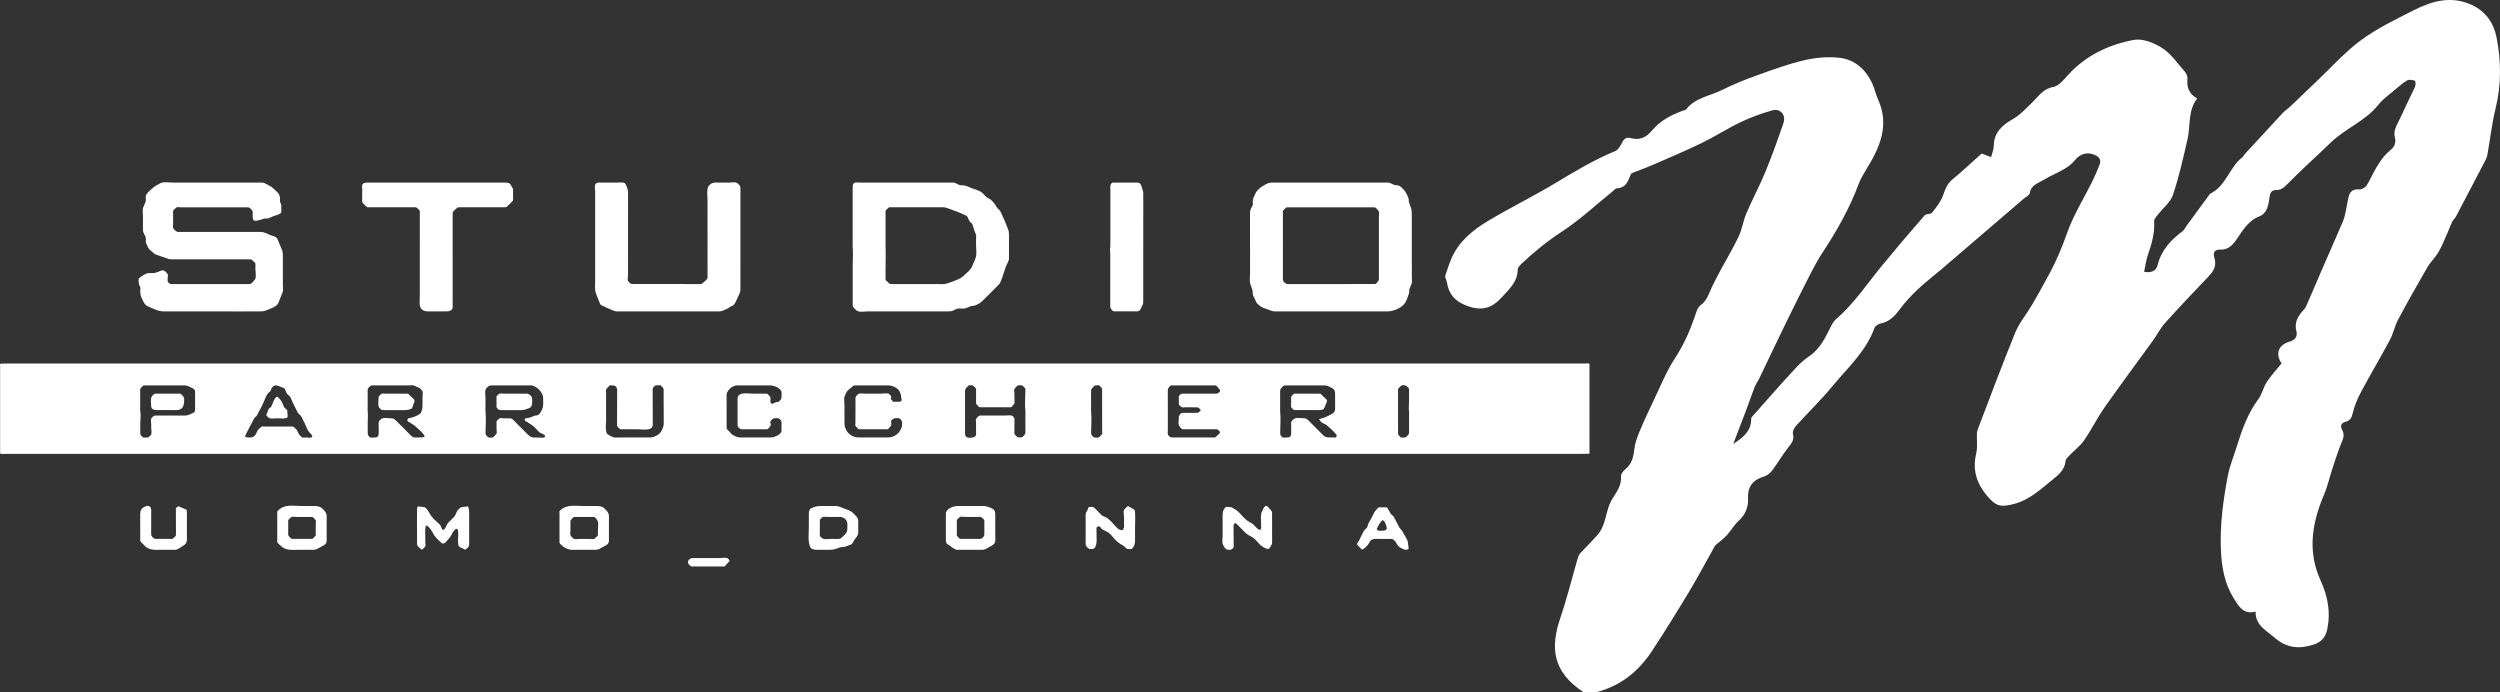 <svg xmlns="http://www.w3.org/2000/svg" width="587.388" height="162.644">
  <rect width="100%" height="100%" fill="#333333" stroke="none"/>
  <path fill="#fff" fill-rule="evenodd" clip-rule="evenodd" d="M373.455 106.605c-1.52.041-3.037.039-4.559.039H1.35c-.23 0-1.322.097-1.322-.133v-1.375-6.128-12.885c0-.264-.135-.675.168-.683.365-.01.73-.029 1.096-.029h370.977c.352 0 1.186-.197 1.186.21V106.605zm-259.391-9.957c.195 1.603.021 3.371.008 5.007-.004.558.158.63.559 1.037.16.161.934.176 1.139.088.311-.132.645-.648.887-.89.137-.138.008-.954.006-1.142-.004-.525-.008-1.051-.012-1.576-.002-.346.447-.628.674-.867.127-.132.865-.018 1.041-.018.484.001.971.002 1.455.004.623.002 1.158.771 1.537 1.149.832.832 1.662 1.663 2.494 2.495.42.418.867.839 1.504.854.545.012 1.088.025 1.633.037.219.004.859.076.988-.101.471-.646-.934-.844-1.305-1.21-.58-.573-1.143-1.31-1.836-1.744-.426-.268-.854-.534-1.279-.801-.127-.079-.221-.213-.322-.322-.055-.058.25-.388.342-.39.475-.007.746-.069 1.193-.236.328-.122.705-.369 1.051-.378.885-.023 1.225-.729 1.557-1.479.379-.857.229-1.814.229-2.745-.002-.691-.557-1.501-1.033-1.968-.373-.365-1.256-.903-1.793-.902-1.939.001-3.879.001-5.818.002-1.066 0-2.133 0-3.201.001-.828 0-.842.022-1.467.644-.475.471-.229 1.521-.229 2.153v3.156c-.002.049-.002.096-.002.142zm186.715.018c.182 1.603.012 3.352.008 4.983 0 .592.1.657.51 1.093.156.168 1.096.023 1.332.023.895-.001.75-1.054.746-1.678-.004-.56-.008-1.121-.012-1.682-.002-.46.203-.55.541-.889.527-.53 1.822-.237 2.545-.239.588-.001 1.09.621 1.459.991l2.514 2.52c.551.549.857.963 1.666.977.561.009 1.121.019 1.684.028.186.003.184-.188.25-.351.119-.296.049-.208-.135-.441-.59-.755-1.424-1.397-2.109-2.069-.217-.214-.574-.318-.848-.461-.555-.29-.674-.45-.994-.994.773-.198 1.506-.423 2.203-.808.621-.342 1.553-.628 1.553-1.491-.002-1.055-.002-2.11-.002-3.164-.002-.756.09-1.434-.73-1.847-.514-.26-1.092-.615-1.68-.615-.865.001-1.732.001-2.598.001l-6.621.003c-.486 0-.484.06-.854.443-.482.499-.428.596-.428 1.288v4.379zm-214.392.013c.113.784.012 1.707.012 2.517 0 .821.002 1.644 0 2.465-.002.595.096.652.514 1.083.168.173 1.111.025 1.359.025.848.001.715-1.137.709-1.689-.008-.56-.014-1.121-.02-1.681-.006-.45.18-.541.5-.882.498-.531 1.836-.226 2.533-.223.631.001 1 .478 1.406.884.834.834 1.668 1.668 2.5 2.503.391.39.908 1.092 1.537 1.103.162.002 2.486.103 2.334-.265-.35-.836-1.209-1.432-1.85-2.06-.57-.559-1.131-.894-1.818-1.303-.529-.315-.467-.275-.234-.854-.023.059 1.178-.278 1.24-.302.51-.192 1.646-.623 1.844-1.104.367-.892.318-1.574.318-2.544-.002-.404.002-.809.004-1.212 0-.228.141-1.057-.014-1.233-.223-.254-.438-.619-.744-.769-.406-.199-.814-.374-1.234-.545-.365-.148-.916-.041-1.301-.041-2.205 0-4.41.001-6.617.002-.674 0-1.352.001-2.025.001-.291 0-.953.683-.953.975v5.149zm154.541-.009c-.203-1.65-.006-3.53 0-5.205 0-.311-.393-.556-.596-.769-.262-.276-.799-.141-1.166-.141-.201 0-.676.69-.824.846-.123.131-.008.823-.008.995.006.577.012 1.153.018 1.73.004.306.096.622-.121.847-.139.143-.535.721-.734.721h-7.218c-.256 0-.375-.224-.555-.399-.314-.309-.4-.369-.398-.789.004-1.025.01-2.05.016-3.074 0-.265-.518-.622-.693-.807-.115-.122-.971-.167-1.078-.053-.52.546-.834.698-.832 1.412v9.449c0 .503-.057 1.124.549 1.338.529.188 2.041.112 2.049-.697.008-.923-.008-1.846-.012-2.77-.002-.157-.104-.769.012-.89.303-.316.553-.774 1.004-.777.691-.003 1.383 0 2.072 0h3.656c.338 0 1.547-.163 1.811.094.357.346.482.406.479.901-.004.431-.008.861-.012 1.292l-.018 1.668c-.004.456.094.491.428.841.314.332.328.345.783.345.395 0 .541.063.805-.212.535-.557.586-.587.586-1.324-.003-1.523-.003-3.047-.003-4.572zm-63.744-6.116c-.918-.001-1.834-.001-2.752-.002-.457-.001-.914-.001-1.371-.002-.352 0-.68.213-1 .347-.496.207-1.344 1.198-1.344 1.789v2.06c.002 1.96.002 3.922.004 5.882 0 .185.533.626.65.762.285.327.514.678.904.872.594.294 1.006.521 1.658.521h6.66c.684 0 1.072.014 1.703-.275.334-.154.666-.3.928-.56.406-.404.396-.437.396-1 0-.569.002-1.139.002-1.708 0-.474-.197-.544-.559-.878-.225-.208-.859-.076-1.156-.077-.271 0-.785.466-.881.715-.098.254.189.879.004 1.075-.152.162-.562.781-.779.781h-2.711c-1.078 0-2.154 0-3.232-.001-.447 0-1.004-.459-1.004-.924v-6.279c0-1.697 2.562-1.154 3.629-1.155h3.111c.299 0 .334.107.562.333.453.45.439.491.424 1.131-.004.159-.072.453.014.594.234.384.191.404.604.233.242-.101.486-.198.729-.297.139-.055.514-.03.582-.098.494-.485.668-.557.668-1.229 0-.596.148-1.132-.26-1.578-.594-.649-1.594-1.037-2.475-1.037-1.236.003-2.472.004-3.708.005zm27.709 0h-4.125c-.301 0-.482.273-.705.464-.312.27-.73.533-.99.855-.268.333-.436.834-.611 1.221-.234.519-.049 1.437-.049 1.992v3.672c0 .754-.035 1.264.25 1.953.555 1.346 1.746 2.07 3.172 2.07h6.697c.641 0 .979-.059 1.578-.357.855-.428 1.24-.926 1.65-1.784.211-.438.191-.731.193-1.223.002-.605-.102-.635-.555-1.057-.232-.215-.906-.075-1.211-.075-.227 0-.826.455-.822.676.006.267.145.898-.043 1.096-.148.159-.578.798-.793.798H201.794c-.115 0-.764-.69-.811-.812-.066-.167.002-.5.002-.675.004-.576.006-1.152.008-1.728.006-1.046.01-2.091.014-3.137.002-.261-.008-.522-.014-.784-.014-.567.184-.663.58-1.085.301-.318 1.336-.143 1.738-.143h3.629c.24 0 1.67-.183 1.877.03.146.148.49.379.559.571.07.192-.125.62.018.769.096.1.4.538.531.537.348-.001.695-.003 1.045-.005.238-.001.43.035.633-.087.338-.206.244-.275.195-.67-.086-.716-.148-1.133-.49-1.758-.42-.762-1.736-1.33-2.57-1.329-1.281.002-2.562.003-3.845.005zm75.675-.001c-1.768 0-3.535.003-5.303.004-.418 0-.883.699-.883 1.097.002.827.002 1.654.002 2.481.004 2.241.006 4.481.008 6.721 0 .44-.146 1.169.158 1.467.379.371.434.459.963.459h9.778c.184 0 .217.023.342-.109.219-.229.969-.771 1.021-1.075.033-.184-.518-.729-.678-.731-.254-.003-.508-.005-.762-.005-.965 0-1.932-.001-2.898-.001-1.17 0-2.342-.001-3.512-.001h-.904c-.268 0-.543-.446-.719-.622-.463-.464-.217-1.505-.217-2.132 0-.507.414-1.101.961-1.102.785-.001 1.572-.001 2.359-.004.365-.001.73-.004 1.096-.006.262-.001.588-.449.777-.621-.209-.198-.527-.666-.824-.668-.35-.002-.701-.005-1.051-.006-.566 0-1.135-.002-1.699-.003-.273 0-.801.113-1.016-.079-.338-.299-.598-.397-.598-.841v-1.624c0-.217.504-.646.719-.648.244-.004.488-.008.732-.008h7.082c.541 0 .639-.025 1.027-.392.309-.292.061-.595-.162-.825-.18-.186-.514-.721-.791-.721-1.668-.004-3.338-.004-5.008-.005zm-138.166 5.741c0 .854.002 1.71.004 2.565 0 .743-.174 1.726.014 2.451.141.553.127.622.615.884.402.215.812.521 1.271.584.543.074 1.137.003 1.684.003 2.244 0 4.488.001 6.732.002.615 0 1.045-.188 1.604-.473.799-.407 1.127-1.062 1.449-1.862.234-.585.174-1.109.172-1.743l-.012-3.591c-.002-.945-.006-1.891-.01-2.836 0-.203.006-.405.012-.607.016-.527-.301-.707-.66-1.09-.141-.149-.971-.02-1.186-.02-.273 0-.744.56-.742.823.006.596.004 1.191.006 1.788.004 2.194.01 4.388.014 6.583.004 1.62-2.5 1.102-3.486 1.103h-4.141c-.078 0-.773-.71-.771-.791.008-1.883.016-3.765.023-5.648.002-.905.006-1.811.01-2.715.004-.597-.299-1.139-.961-1.142-.145-.001-.701-.092-.801.013-.236.243-.471.487-.707.729-.266.275-.133.811-.133 1.174v3.816zm-109.463.36c.227.678.025 1.845.025 2.591 0 .809.004 1.617-.014 2.425-.01.554.156.621.559 1.023.229.228.932.084 1.246.084.184 0 .719-.542.785-.713.145-.368-.004-1.079-.006-1.473-.002-.308-.004-.616-.006-.923 0-.239-.154-1.184.012-1.355.326-.335.5-.67.975-.675.217-.001.432-.001.65-.001h6.352c.676 0 1.316-.4 1.934-.65.561-.227.387-1.402.387-1.845.002-1.056.004-2.111.006-3.167.002-.663-1.26-1.071-1.746-1.279-.5-.215-.998-.146-1.543-.145-1.139 0-2.277 0-3.416.001-1.795.001-3.592.002-5.389.003-.117 0-.811.736-.811.862v5.237zm39.012 6.126c.205.068.863.107 1.117.021.629-.214.145-.69-.139-.952-.549-.51-.891-1.337-1.17-2.03-.156-.384-.312-.702-.527-1.054-.16-.261-.338-.865-.535-1.059-.287-.282-.611-.532-.799-.891-.197-.377-.365-.776-.57-1.147-.428-.768-.762-1.577-1.119-2.379-.127-.283-.529-.46-.711-.709-.254-.348-.426-.788-.57-1.191-.08-.223-.854-.44-1.061-.538-.459-.215-.654-.304-1.154-.294-.326.006-.662.288-.848.562-.117.173-.172.433-.25.627-.074.192-.357.377-.502.521-.547.542-.838 1.503-1.156 2.189-.303.659-.588 1.351-.98 1.968-.236.372-.346.702-.541 1.087-.172.346-.6.509-.764.875-.322.724-.748 1.38-1.084 2.086-.117.247-1.168 2.052-.967 2.153.43.214.738.171 1.225.162.613-.012.672-.12 1.121-.56.217-.214.324-.633.467-.911.238-.467.566-.695.973-1.032.172-.141.525-.062.734-.062.623 0 1.246 0 1.867-.001 1.592-.001 3.184 0 4.775.001.219 0 .639.502.809.643.238.197.363.62.504.899.211.422.424.621.781.94.219.197.787.075 1.074.076zm184.401-6.132c.191 1.574.021 3.314.008 4.919-.004.619.119.677.561 1.125.164.166.988.179 1.201.088.193-.082.758-.642.836-.836.051-.124 0-.375 0-.505-.002-2.243-.006-4.484-.008-6.727 0-.785-.002-1.57-.002-2.355 0-.253.002-.506.004-.758.004-.498-.305-.665-.65-1.02-.113-.117-.719-.022-.883-.023-.301-.001-.418.224-.629.435-.494.493-.436.584-.436 1.28 0 1.458-.002 2.918-.002 4.377zm74.718.01c-.129-.59-.02-1.41-.016-2.054.004-1.06.008-2.12.014-3.179 0-.278-.414-.542-.598-.73-.201-.208-.861-.253-1.129-.141-.197.085-.787.673-.869.874-.049.124.002.368.002.499.002 2.229.004 4.458.006 6.686.002.809.004 1.617.004 2.425 0 .206-.002.412-.006.617-.004.577.203.678.613 1.098.121.122.73.025.898.026.395.001.457-.151.744-.439.434-.433.334-.667.334-1.289.001-1.464.001-2.928.003-4.393zM312.416 42.9H326.075c.527 0 1.021.354 1.512.538.35.132.734.031 1.068.183.451.205.697.477 1.053.83.572.57.855 1.25 1.182 1.989.172.392.035.726.164 1.093.15.437.316.87.453 1.312.189.614.201 1.072.201 1.708v6.674c0 1.4.002 2.8.004 4.2.004 1.207.004 2.415.006 3.622 0 .512.121 1.164-.072 1.647-.154.378-.309.755-.471 1.128-.164.374.006.735-.121 1.086-.275.765-.508 1.702-.996 2.367-.822 1.115-2.68 1.883-4.037 1.883-3.111 0-6.223 0-9.334.001-4.725 0-9.447 0-14.172.001h-3.086c-.6 0-1.412-.466-2.018-.621-.877-.223-1.447-.667-2.07-1.278-.23-.227-.377-.751-.523-1.051-.166-.337-.42-.759-.477-1.126-.061-.399.027-.63-.115-1.022-.16-.437-.312-.868-.449-1.312-.25-.831-.068-1.893-.068-2.755 0-.359 0-.719-.002-1.078-.004-4.239-.008-8.479-.012-12.718-.002-.576.053-.791.293-1.344.111-.258.402-.651.391-.916-.014-.404-.113-.853.045-1.23.293-.7.592-1.581 1.139-2.114.576-.56 1.264-.993 1.977-1.367.541-.285.914-.33 1.504-.33h13.372zm.23 23.835c3.48 0 6.961-.001 10.441-.001.244 0 .9-.8.9-1.105v-1.865-7.036-6.222c0-.314.105-.749-.115-.99-.369-.401-.537-.81-1.074-.81h-20.303c-.055 0-.16-.021-.213 0-.129.052-.863.76-.863.881.004 3.854.004 7.709.008 11.563 0 1.264.002 2.528.002 3.792.002.646-.109.965.348 1.428.41.417.723.365 1.271.365h9.598zM49.695 73.161c-3.756.001-7.514.003-11.27.004-1.309 0-2.637-.757-3.828-1.257-.676-.283-1.004-1.305-1.305-1.897-.418-.823-.336-1.505-.312-2.413.008-.318-.348-.597-.352-.908-.002-.232-.148-1.105.008-1.255.275-.261.49-.473.824-.641.346-.174.848-.565 1.234-.602.42-.039.834-.035 1.258-.035.473 0 .791-.133 1.242-.3.322-.119.674-.326 1.014-.333.518-.012.771.437 1.129.793.205.203.053.934.049 1.211-.006.462-.033.675.311 1.006.305.293.773.202 1.186.202h17.709c.555 0 .869-.602 1.24-.979.469-.476.18-1.841.182-2.472v-1.309c.002-.264-.59-.669-.77-.85-.268-.271-.484-.192-.867-.192-4.367 0-8.734 0-13.102.001h-5.033c-.5 0-.902-.191-1.381-.359-.734-.256-1.473-.483-2.199-.762-.371-.143-.531-.292-.818-.57-.291-.282-.793-.609-.984-.968-.203-.381-.375-.751-.537-1.15-.164-.399.018-.799-.059-1.209-.123-.641-.672-1.163-.672-1.831v-3.237c0-.665-.174-1.572.09-2.197.164-.39.33-.779.496-1.167.162-.376.068-.826.057-1.229-.02-.759 1.092-1.54 1.541-1.985.543-.54 1.254-.845 1.92-1.226.686-.392 2.068-.144 2.822-.144h6.363c4.473 0 8.945-.001 13.416-.002h1.311c.471 0 1.092.418 1.52.629.844.416 1.373.978 2.041 1.637.643.632.639 1.29.609 2.145-.012.288.309.55.311.854.002.553.006 1.106.008 1.659.004.483-1.434.799-1.908.994-.371.152-.74.305-1.111.459-.34.141-.777-.015-1.152.13-.414.161-2.189.756-2.373.295-.184-.46-.207-.692-.197-1.187.01-.469.135-.842-.195-1.179-.479-.488-.502-.628-1.117-.628H42.46c-.158 0-.863-.107-.982.017-.145.15-.807.652-.805.844v1.163c0 .593 0 1.186.002 1.778 0 .27-.104.778 0 1.032.141.349.729.946 1.139.946h1.717c4.645 0 9.289 0 13.936.001h3.711c.76 0 1.301.283 1.986.601.531.247 1.785.459 2.029 1.067.305.764.627 1.519.943 2.277.275.657.326.954.326 1.648v6.897c0 .463.143 1.172-.041 1.61-.332.789-.629 1.591-.938 2.39-.336.875-1.039 1.17-1.855 1.51-.713.296-1.459.663-2.23.672-3.736.04-7.477 0-11.213 0-.165.001-.328.001-.49.001zM200.338 57.974V46.37v-2.291c0-.478.01-.955.557-1.176.197-.08.738-.002.965-.002h22.046c.41 0 .613.115.977.316.506.282.695.322 1.271.324.807.002 1.467.417 2.221.692.742.271 1.658.505 2.303.988.334.249.619.617.912.91.34.339.57.375.957.627.678.441 1.246 1.204 1.617 1.906.17.32.535.5.742.792.279.393.451.919.662 1.352.332.68.619 1.304.869 2.016.209.598.619 1.339.621 1.98.002 1.048.004 2.097.006 3.145.002.945.002 1.889.004 2.833.002.522-.539 1.314-.721 1.816-.299.832-.531 1.678-.834 2.507-.207.563-.424 1.345-.852 1.773-1.301 1.302-2.586 2.619-3.91 3.897-.525.508-1.496 1.057-2.227 1.094-.762.038-1.398.636-2.176.64-.418.002-.922-.076-1.33.007-.377.077-.771.319-1.131.473-.408.174-.762.17-1.191.17h-18.791c-.756 0-2.137.312-2.705-.26-.453-.457-.855-.648-.855-1.273 0-.786 0-1.573.002-2.359v-7.183c-.001-1.344.12-2.785-.009-4.11zm7.724-.267c.078 1.824.004 3.688.004 5.521v2.442c0 .216.459.525.602.669.314.318.348.396.791.396h10.609c.797 0 1.662.108 2.432-.123.785-.236 1.549-.55 2.312-.852.717-.285 1.275-.628 1.816-1.164.604-.6 1.439-1.172 1.748-1.98.289-.755.783-1.599.951-2.38.17-.787.002-1.794.002-2.597 0-.561.002-1.122.002-1.684 0-.224.07-.578-.014-.792-.309-.799-.59-1.605-.832-2.428-.094-.318-.512-.447-.664-.731-.205-.385-.412-.759-.574-1.165-.055-.141-.844-.431-.98-.503-.395-.208-.807-.365-1.221-.534-.717-.292-1.463-.533-2.188-.814-.518-.201-.814-.288-1.344-.287-4.1.001-8.197.002-12.295.003-.086 0-.246-.032-.326 0-.127.049-.83.737-.83.855v2.201c-.001 1.984-.001 3.965-.001 5.947zM173.965 56.12c0 3.803.002 7.604.004 11.407 0 .547.016.875-.191 1.378-.307.749-.666 1.472-1.021 2.198-.119.244-.475.752-.74.781-.418.046-.686.441-1.062.602-.625.269-1.262.674-1.947.674-7.676.001-15.354.002-23.029.003h-1.105c-.543 0-1.258-.435-1.785-.616-.377-.128-.74-.349-1.1-.521-.293-.14-.857-.285-.994-.628-.309-.768-.604-1.542-.922-2.306-.398-.958-.238-2.104-.238-3.146v-5.765V46.44v-1.524c0-.452-.158-1.107 0-1.503.285-.707 1.182-.509 1.75-.509 1.201-.001 2.404-.002 3.605-.003.438 0 1.488-.181 1.775.334.24.432.602 1.349.602 1.841-.002 1.301-.002 2.601-.002 3.901-.002 4.641-.004 9.283-.006 13.924 0 .566 0 1.132-.002 1.699 0 .359-.186 1.221.012 1.425.305.315.514.706.963.708.156.001.312.002.469.002h1.873c4.398.001 8.797.001 13.197.002.354 0 .695.098.951-.156.322-.319 1.221-.88 1.221-1.362 0-1.469-.002-2.938-.002-4.407-.002-4.582-.004-9.163-.006-13.743-.002-.922-.217-2.317.139-3.142.24-.562.967-1.033 1.596-1.032 1.08.001 2.16.003 3.24.004.621 0 1.666-.243 2.133.219.566.562.625.563.625 1.295v6.594c-.003 1.705-.003 3.409-.003 5.113zM102.539 42.9c3.76.001 7.518.002 11.275.004 1.678 0 3.355 0 5.033.001.107 0 .195.002.301.022.633.119.639.132.945.691.143.261.461.628.459.935-.006.565-.01 1.129-.014 1.693-.002.19.1.773-.043.918-.379.386-.756.773-1.133 1.159-.434.445-.539.376-1.164.376-2.26.001-4.521.001-6.781.001-1.018 0-2.037 0-3.055.001-.639 0-.797-.086-1.24.368-.379.387-.777.586-.775 1.12v1.785c.002 4.671.002 9.342.004 14.014v4.628c0 .505.008 1.011.012 1.516.004.649-.643 1.022-1.217 1.023-1.156 0-2.312.002-3.467.003-.775 0-1.479.102-2.186-.214-1.182-.527-.865-2.113-.863-3.174.002-4.224.004-8.447.006-12.671.002-2.042.004-4.083.004-6.125 0-.445 0-.89.002-1.335 0-.232-.742-.936-.98-.936-3.764-.001-7.525-.002-11.287-.003-.232 0-1.277-1.056-1.277-1.286 0-1.035 0-2.07-.002-3.105 0-.216-.078-.688.004-.866.205-.45.656-.544 1.072-.545h14.443c.641.002 1.283.002 1.924.002zM260.885 57.934V46.361v-1.596c0-.344-.006-.688-.01-1.032-.002-.26.258-.829.58-.829 1.91-.002 3.818-.003 5.729-.005.889-.001.98.774 1.205 1.47.125.386.229.656.229 1.043V49.6c-.002 4.852-.004 9.703-.006 14.554 0 1.833 0 3.667-.002 5.501v1.243c0 .588-.275 1.004-.535 1.538-.238.488-.234.549-.754.704-.211.062-.496.011-.713.011-1.174.001-2.346.001-3.52.002h-1.283c-.348 0-.4-.173-.643-.447-.369-.417-.303-.582-.303-1.14 0-2.651 0-5.302.002-7.953v-3.977c0-.471-.136-1.287.024-1.702zM137.287 118.893c.963-.001 1.926-.002 2.891-.004.709-.001 1.373.106 1.906.633.492.487.986.978.986 1.715v5.88c-.002.828-.945 1.136-1.525 1.458-.559.31-.967.608-1.619.608-1.115 0-2.23 0-3.346-.001h-2.404c-.389 0-1.6-.506-1.85-.76-.146-.147-.867-.691-.867-.886v-.662c0-1.142.002-2.285.002-3.426 0-.905 0-1.811.002-2.717 0-.179-.078-.564.025-.673.352-.373.574-.554 1.033-.776 1.44-.698 3.206-.389 4.766-.389zm-.086 7.725h1.211c.205 0 1.082.131 1.229-.018.152-.154.848-.673.848-.871v-1.252c0-.805.266-1.874-.309-2.48-.193-.205-.365-.538-.662-.538h-4.594c-.26 0-.521.431-.691.604-.268.274-.207.422-.207.814v1.739c0 .307-.107.846 0 1.137.07.187.631.787.814.863.346.142 1.041.001 1.41.002.318-.001.635 0 .951 0zM228.057 118.893c.965 0 1.928-.001 2.893-.002.805-.001 1.395.244 2.129.58.855.391.77 1.185.766 1.95-.004.813-.018 1.627-.012 2.44.008 1.029.016 2.058.023 3.087.008.917-.781 1.221-1.455 1.589-.535.293-.971.646-1.6.646h-5.872c-.576 0-1.34-.671-1.799-.987-.352-.244-.752-.382-.84-.809-.045-.217-.055-.388-.055-.609 0-1.016-.002-2.032-.002-3.047 0-1.016 0-2.032-.002-3.047 0-.602.518-1.076 1.037-1.338.719-.363 1.189-.454 1.977-.453.939-.001 1.874 0 2.812 0zm.052 2.565c-.4 0-.799.001-1.197.002-.35 0-1.025-.137-1.352.001-.117.05-.748.638-.748.75v2.967c0 .309-.086.605.137.827.17.171.443.609.701.609h4.601c.549 0 1.027-.577 1.027-1.103v-3.179c0-.292-.416-.542-.611-.735-.254-.253-.701-.137-1.047-.137-.503-.002-1.007-.002-1.511-.002zM70.961 118.893c.963-.001 1.928-.002 2.891-.004.717-.001 1.383.109 1.92.638.504.497.979.955.979 1.705v5.88c0 .836-.93 1.136-1.516 1.462-.596.33-.947.606-1.639.606h-3.402c-1.414 0-3.117.225-4.195-.918-.143-.151-.855-.708-.855-.91v-.668-3.28c-.002-.91-.002-1.821-.002-2.73 0-.214-.062-.462.088-.621.359-.38.6-.567 1.064-.805 1.366-.698 3.181-.355 4.667-.355zm-.043 2.564c-.404 0-.809.001-1.211.001-.209 0-1.078-.132-1.23.02-.154.153-.76.583-.76.792v3.091c0 .462-.002.478.336.814.23.231.33.44.65.44h4.601c.268 0 .557-.455.736-.632.23-.229.143-.534.143-.855v-1.767c0-.302.107-.835 0-1.123-.047-.122-.676-.777-.793-.777-.484 0-.969-.001-1.453-.001-.339-.002-.679-.002-1.019-.003zM190.041 124.014c-.002-.95-.004-1.9-.004-2.851-.002-.589-.039-1.527.613-1.78.838-.325 1.324-.501 2.201-.5 1.158.001 2.316.003 3.477.005.709.001 1.314.328 1.975.574.656.245 1.574.527 2.066 1.029.523.535 1.281 1.076 1.279 1.898v2.883c0 .528-.727 1.292-1.004 1.722-.115.179-.377.807-.58.885-.438.169-.877.338-1.316.507-.352.136-.539.158-.922.155-.375-.003-.703.165-1.055.291-.652.234-1.105.339-1.799.341-1.025.002-2.051.005-3.076.007-.498.001-1.297-.115-1.525-.647-.594-1.386-.357-3.026-.33-4.519zm5.467-2.557c-.367.009-.746.004-1.117.005-.299 0-.977-.139-1.203.083-.229.227-.568.41-.568.746v1.592c-.002.546-.002 1.092-.002 1.638 0 .463.031.471.379.817.557.553 1.756.268 2.502.266.59 0 1.74.216 2.234-.272.531-.527 1.334-1.062 1.34-1.888.006-.812.211-1.816-.432-2.454-.662-.656-1.477-.537-2.338-.536-.264.003-.53.003-.795.003zM110.227 124.017v4.125c0 .328-.361.539-.58.763-.363.373-.361.252-.822.001-.303-.165-1.014-.373-1.094-.729-.203-.907-.074-1.887-.059-2.812.012-.676-.115-1.623-.891-.813-.543.567-.74 1.397-1.266 1.937-.398.41-1.188 1.706-1.826 1.053-.615-.629-1.41-1.234-1.812-2.02-.379-.737-.74-1.237-1.307-1.838-.713-.758-.664.901-.662 1.165.008.872.014 1.744.021 2.617.002.229.088.64.008.857-.109.292-.607.629-.826.858-.408-.398-1.129-.795-1.129-1.395v-2.936c0-1.811-.041-3.627.018-5.437.018-.498.416-.413.736-.365.359.054 1.021.011 1.295.271.621.597.885 1.395 1.408 2.065.537.688 1.285 1.276 1.906 1.892.211.211.303.609.445.874.121.227.119.434.373.326.273-.114.303-.133.443-.384.221-.396.443-1.01.771-1.337.443-.44.887-.881 1.328-1.321.27-.268.475-.953.658-1.294.123-.229.748-.922 1-.952.189-.022 1.596-.271 1.631-.164.148.452.23.744.23 1.207.003 1.262.003 2.524.003 3.786zM266.682 124.03c.002.95.002 1.9.004 2.85 0 .817-.117 1.432-.711 2.051-.111.117-.994.094-1.152.028-.328-.135-.58-.596-.928-.778-.77-.402-1.234-.748-1.85-1.365-.555-.556-1.186-1.482-1.893-1.843-.393-.202-.787-.403-1.182-.605-.279-.144-.506-.814-.836-.704-.451.15-.521.143-.514.608.008.532.018 1.063.025 1.595.016.975.105 1.704-.273 2.593-.164.387-.461.539-.844.542-.678.005-.717-.048-1.193-.534-.387-.394-.256-1.347-.256-1.842.002-1.902.023-3.805-.002-5.707-.006-.345.268-.734.406-1.042.201-.456.174-.791.682-.772.371.013.684-.07.947.194.41.412.818.823 1.229 1.235.209.209.414.497.682.631.387.193.871.367 1.219.622.725.531 1.342 1.353 1.973 1.99.402.406.557.634 1.105.751.451.096.43.154.625-.267.096-.205.17-.325.168-.542-.006-.778-.012-1.555-.02-2.333-.002-.257-.184-1.419.002-1.608.256-.26.51-.519.766-.778.193-.196.301-.023.533.107.352.199.703.397 1.055.595.207.117.207.432.229.659.111 1.202.002 2.461.004 3.669zM287.26 124.023c-.002-.95-.002-1.9-.004-2.851 0-.803.098-1.396.689-2 .164-.167.924-.037 1.164-.037.305 0 .791.4 1.082.547.766.387 1.377 1.244 1.979 1.844.615.614 1.018.969 1.791 1.341.754.362 1.109 1.246 1.863 1.574.326.142.494-.113.488-.486-.008-.494-.016-.988-.023-1.482-.014-.861-.17-1.611.258-2.357.148-.259.389-.965.645-1.122.451-.278.723.035.947.344.146.198.74.767.74 1.012v.727c.004 2.138.006 4.277.01 6.416 0 .431-.639 1.604-1.008 1.503-.645-.175-1.365-.566-1.842-1.038-.6-.593-1.223-1.482-1.99-1.848-.736-.351-1.209-.702-1.775-1.275-.564-.57-1.129-1.139-1.691-1.709-.469-.473-.764-.001-.76.486.01 1.522.021 3.044.033 4.567.004.397.012.436-.27.716-.332.333-.475.274-.955.272-.746-.004-1.078-.741-1.33-1.31-.219-.497-.045-1.361-.043-1.892 0-.648-.004-1.298.002-1.942zM32.941 123.682c-.002-.953-.002-1.906-.004-2.86 0-.746.252-1.394.959-1.717.307-.14.736-.351 1.09-.202.488.208.545.662.545 1.098-.002.758-.004 1.517-.006 2.276-.002 1.089-.006 2.177-.008 3.265-.002.462.582 1.072 1.043 1.072h3.35c.188 0 .553.082.693-.061.156-.162.742-.579.74-.804l-.018-5.796c-.002-.226-.059-.49.104-.657.449-.465.432-.373 1.021-.123.438.186.877.372 1.316.558.121.052.15.578.15.751.002 2.066.006 4.132.008 6.197 0 .679-.219 1.167-.818 1.499-.506.279-1.336 1.004-1.928 1.004h-3.576c-1.016 0-1.811.097-2.729-.333-.514-.24-.73-.421-1.096-.843-.197-.228-.838-.732-.838-1.046.004-1.089.041-2.194.002-3.278zM330.129 129.166c-.84-.322-1.488-.557-1.945-1.386-.266-.486-.391-.699-.84-1.011-.297-.208-.559-.149-.926-.149-.912-.001-1.824-.005-2.734-.003-.428 0-.834-.058-1.225.115-.518.228-.619.56-.904 1.056-.209.362-1.381 1.565-1.641 1.285-.35-.375-.699-.75-1.049-1.126-.17-.183.305-.642.389-.815.381-.803.752-1.603 1.189-2.376.18-.318.527-.487.721-.786.199-.305.199-.726.387-1.042.41-.694.783-1.393 1.135-2.118.15-.312.262-.591.506-.834.172-.169.592-.767.838-.77.469-.005.936-.01 1.402-.014.516-.005.469.023.73.482.191.339.381.678.582 1.012.182.301.594.461.754.771.344.657.666 1.323 1.018 1.976.199.369.35.667.645.959.346.342.396.554.615.975.291.558.918 1.373.998 1.992.066.492.131.985.195 1.477.041.319-.653.326-.84.33zm-5.553-4.473c.234-.05.559.046.801-.083.512-.274.494-.235.404-.809-.055-.348-.455-1.633-.979-1.555-.18.026-.576.694-.697.84-.195.235-.305.527-.439.8-.16.326-.295.498.037.71.248.159.586.093.873.097zM166.508 133.091c-.936 0-1.869 0-2.803-.001h-1.232c-.166 0-.701-.521-.758-.676-.273-.742.396-1.292 1.043-1.292H169.026c.482 0 1.361-.168 1.834.01.174.065.684.542.5.742-.361.39-.721.779-1.08 1.169-.123.135-.547.048-.715.048h-3.057z"/>
  <path fill="#fff" fill-rule="evenodd" clip-rule="evenodd" d="M120.896 92.493c.945.001 1.891.001 2.836.001.648 0 1.303.633 1.305 1.282.002.723.119 1.8-.688 2.109-.789.302-1.264.482-2.086.481l-3.516-.006c-.307 0-.613-.001-.92-.002-.535 0-.605-.032-.984-.407-.273-.27-.186-.537-.188-.923v-1.764c0-.337.428-.537.672-.745.152-.132.797-.021.986-.021.861-.001 1.728.01 2.583-.005zM307.264 92.493c.943.001 1.889.001 2.832.002.285 0 .449.303.641.5.264.27.875.687 1.012 1.039.125.325-.141.73-.266 1.001-.148.32-.311 1.05-.662 1.17-.68.229-1.396.142-2.111.143-1.201 0-2.402 0-3.604.001h-.975c-.25 0-.574-.483-.746-.653-.133-.128-.021-.863-.021-1.04v-1.455c0-.082.652-.704.738-.704.449 0 .898 0 1.348-.001.603 0 1.212.004 1.814-.003zM92.889 92.494c.943 0 1.889.001 2.832.001.283 0 .443.293.635.488.26.262.865.669 1 1.014.121.307-.127.75-.23 1.018-.139.355-.207.924-.58 1.072-.795.316-1.41.274-2.275.273-1.008-.001-2.018-.001-3.025-.002-.326 0-.654-.002-.98-.004-.609-.003-.641-.011-1.068-.453-.531-.547-.238-1.83-.236-2.562 0-.333.393-.548.621-.769.188-.182.713-.07.957-.071.78-.001 1.569.008 2.349-.005zM39.395 92.494c.941 0 1.883.001 2.824.001.357 0 .49.275.736.534.381.396.311.578.312 1.143.002.765-.16 1.651-.93 2.004-.652.298-1.428.166-2.139.167-1.148.001-2.297.003-3.445.005-.52 0-1.23-.214-1.232-.875 0-.825-.291-1.968.328-2.562.295-.281.352-.414.738-.414.59 0 1.18-.001 1.77-.002.346 0 .692-.001 1.038-.001zM65.072 98.277c-.527 0-1.57.226-1.957-.157-.195-.194-.615-.42-.506-.705.162-.417.324-.833.484-1.249.092-.234.436-.371.582-.576.213-.295.328-.732.477-1.063.156-.348.686-1.668 1.15-1.226.447.425.854.934 1.105 1.515.131.3.227.695.416.96.156.219.654.44.674.714.029.435.061.87.09 1.305.025.354-.229.411-.59.479-.597.117-1.319.012-1.925.003z"/>
  <path fill="#fff" d="M339.566 64.774c.453-1.284.85-2.592 1.373-3.847 1.727-4.154 5.066-6.857 8.746-9.057 5.197-3.106 10.652-5.777 15.838-8.899 4.533-2.729 9.043-5.443 13.955-7.456.705-.288 1.246-1.229 1.627-1.986.477-.947.984-1.379 2.09-1.072 2.016.557 3.578-.147 4.914-1.757 1.934-2.328 4.547-3.691 7.348-4.72.225-.083.553-.077.672-.234 2.123-2.786 5.568-3.167 8.426-4.584 2.625-1.302 5.355-2.421 8.115-3.412 3.723-1.335 7.459-2.721 11.297-3.607 2.711-.627 5.658-.889 8.402-.542 3.51.445 6.037 2.78 7.535 6.031.549 1.194.805 2.522 1.348 3.72 2.801 6.19.338 11.443-2.842 16.599-.648 1.049-1.279 2.14-1.711 3.29-2.123 5.658-5.043 10.884-8.367 15.911-1.021 1.547-1.936 3.179-2.781 4.831-2.025 3.953-4.008 7.93-5.957 11.922-2.105 4.312-4.145 8.656-6.229 12.98-.338.701-.824 1.337-1.107 2.056-.691 1.76-1.291 3.556-1.953 5.328-.713 1.907-1.457 3.805-2.184 5.707-.25.65-.496 1.3-.885 2.323 2.352-1.536 4.133-2.947 4.201-5.613.006-.231.016-.528.148-.682 1.711-1.962 3.438-3.91 5.174-5.849 1.756-1.96 3.498-3.937 5.311-5.846.865-.91 1.801-1.795 2.842-2.484 2.369-1.567 3.676-3.882 4.871-6.328.436-.889.881-1.881 1.6-2.502 4.283-3.688 7.346-8.397 10.896-12.7 3.248-3.936 6.555-7.824 9.906-11.672.367-.419 1.436-.241 1.771-.664.984-1.233 2.014-2.535 2.549-3.987.525-1.431.93-2.746 2.188-3.779 2.312-1.9 4.492-3.963 6.908-6.124.473.182 1.242.479 2.213.854.232-.91.629-1.764.637-2.621.039-3.291 2.061-4.942 4.66-6.436 1.615-.928 2.93-2.415 4.301-3.729 1.518-1.454 2.582-3.279 5.049-3.716 1.27-.226 2.426-1.688 3.422-2.786 4.174-4.608 9.557-7.136 15.447-8.256 2.07-.394 4.799.685 6.697 1.912 2.098 1.357 3.617 3.63 5.318 5.564.365.416.66 1.108.607 1.636-.191 1.968.314 3.562 2.287 4.635-2.234 2.917-1.533 6.324-2.24 9.437-1.012 4.444-2.01 8.914-3.453 13.225-.582 1.743-2.342 3.086-3.533 4.635-.367.477-.926 1.055-.891 1.552.195 2.846-.621 5.458-1.518 8.089-.408 1.203-.553 2.497-.828 3.804 1.764.306 2.838-.254 3.156-1.559.865-3.536 3.133-5.949 5.93-8.026.361-.27.549-.774.83-1.159 1.801-2.468 3.607-4.935 5.416-7.4.07-.095.154-.201.258-.251 3.676-1.803 4.438-6.167 7.486-8.524.227-.176.336-.496.537-.715 2.961-3.219 5.92-6.441 8.904-9.637.527-.566 1.199-.994 1.764-1.529 2.076-1.962 4.125-3.952 6.197-5.915 3.467-3.284 6.68-6.92 10.498-9.729 3.791-2.787 8.131-4.868 12.354-7.011 4.33-2.199 8.867-3.479 13.658-1.25 3.227 1.501 5.127 4.191 5.789 7.507 1.115 5.579 1.172 11.189-.203 16.811-.881 3.598-1.285 7.311-1.938 10.967-.092.512-.344 1.008-.588 1.477-2.24 4.303-4.486 8.602-6.754 12.891-.248.469-.695.837-.926 1.312-.42.862-.725 1.778-1.119 2.654-.67 1.494-1.266 3.036-2.09 4.441-.75 1.282-1.891 2.335-2.637 3.619-2.344 4.037-4.641 8.105-6.836 12.225-.812 1.525-1.15 3.307-1.963 4.833-2.172 4.067-4.541 8.029-6.713 12.097-.859 1.612-1.611 3.345-2.012 5.114-.256 1.12-.643 1.739-1.672 1.991-1.174.285-1.24 1.106-.791 1.921.693 1.256.141 2.243-.318 3.378-.803 1.99-1.438 4.05-2.109 6.091-.615 1.877-1.035 3.833-1.807 5.642-2.836 6.65-3.994 13.311-.857 20.221 1.615 3.558 2.408 7.257 1.637 11.228-.4 2.062-1.307 3.257-3.375 3.904-3.375 1.055-6.279.757-9.033-1.654-1.977-1.73-4.559-2.879-4.492-6.145-2.867.789-3.982-1.307-5.047-2.975-2.211-3.458-2.914-7.325-3.096-11.475-.26-5.901.527-11.639 1.605-17.365.451-2.396 1.416-4.693 2.139-7.038 1.209-3.908 2.574-7.721 5.059-11.069.871-1.175 1.162-2.771 1.971-4.008.994-1.519 2.254-2.864 3.475-4.378-1.486-2.216-.848-4.324 1.947-5.142 1.312-.383 1.848-1.257 1.539-2.423-.562-2.112.42-3.582 1.691-5.012.199-.222.424-.447.541-.712 1.43-3.286 2.832-6.582 4.258-9.869 1.475-3.397 2.984-6.778 4.434-10.186.32-.755.492-1.58.672-2.387.254-1.146.402-2.316.684-3.454.314-1.278 1.121-1.801 2.508-1.702.555.04 1.381-.408 1.689-.886.877-1.356 1.48-2.885 2.324-4.266.723-1.185 1.49-2.408 2.488-3.344 1.211-1.133 2.404-1.722 1.799-4.025-.395-1.501 1.055-3.539 1.811-5.279.928-2.135 2.027-4.196 2.975-6.324.182-.408.139-1.344-.031-1.405-.553-.201-1.336-.337-1.799-.081-.984.549-1.848 1.33-2.715 2.069-1.389 1.187-2.949 2.251-4.072 3.659-3.066 3.853-7.773 5.564-11.215 8.91-3.408 3.313-6.977 6.466-10.297 9.861-.803.823-1.469 1.281-2.539 1.272-1.09-.009-1.387.703-1.512 1.618-.246 1.814-.527 3.825-2.395 4.56-2.814 1.109-4.018 3.555-5.594 5.752-.863 1.203-1.918 2.133-3.578 2.057-1.264-.058-1.799.647-1.414 1.849.566 1.766-.037 3.083-1.258 4.359-3.488 3.64-6.957 7.302-10.328 11.05-1.111 1.238-1.869 2.789-2.852 4.15-3.77 5.214-7.627 10.365-11.32 15.631-1.746 2.491-3.092 5.261-4.826 7.761-.93 1.34-2.309 2.365-3.451 3.561-.367.383-.867.839-.91 1.297-.186 2.11-1.68 3.275-3.109 4.437-2.738 2.224-5.33 4.668-8.898 5.635-3.232.875-4.354.606-6.459-1.899-2.43-2.891-3.449-6.073-2.541-9.878.361-1.513.117-3.167.178-4.756.014-.354.107-.719.234-1.052 2.9-7.564 5.709-15.167 8.781-22.661.963-2.347 2.691-4.371 3.988-6.59 1.426-2.436 2.779-4.915 4.121-7.398 1.654-3.06 2.949-6.243 4.119-9.544 1.453-4.093 3.828-7.855 5.77-11.779.664-1.343 1.256-2.727 1.807-4.122.418-1.066-.018-1.801-1.062-2.265-1.859-.822-3.488-.331-4.77 1.249-.654.808-1.545 1.482-2.449 2.014-1.602.944-3.346 1.652-4.938 2.612-1.26.759-2.893 1.158-3.184 3.068-.076.501-.924.888-1.428 1.318-6.422 5.513-12.842 11.028-19.271 16.531-1.869 1.602-3.85 3.085-5.633 4.776-1.551 1.471-3.023 3.062-4.295 4.776-1.152 1.554-2.363 2.797-4.336 3.207-.566.118-1.338.571-1.512 1.051-2.008 5.559-6.363 9.419-9.969 13.795-2.664 3.232-5.705 6.15-8.514 9.266-.428.474-.83 1.339-.691 1.881.387 1.487-.436 2.302-1.225 3.318-1.303 1.68-2.369 3.542-3.646 5.244-.457.609-1.172 1.205-1.883 1.412-2.686.782-3.926 2.396-3.797 5.25.09 1.972-.613 3.714-2.17 5.135-1.051.959-1.779 2.264-2.734 3.341-.623.7-1.391 1.27-2.094 1.896-.264.237-.625.417-.791.709-1.971 3.484-3.826 7.038-5.887 10.468-2.875 4.787-5.816 9.54-8.885 14.206-3.176 4.827-7.451 8.286-13.188 9.695h-2.889c-7.406-4.884-7.795-10.565-5.465-17.429 1.578-4.643 2.752-9.422 4.123-14.135.113-.387.289-.8.555-1.089 1.381-1.498 2.854-2.912 4.18-4.453.588-.683 1.02-1.557 1.324-2.415.684-1.909.92-4.056 1.939-5.741 1.068-1.762 2.311-3.269 2.133-5.506-.041-.515.543-1.217 1.02-1.611 1.465-1.204 1.9-2.743 2.088-4.562.15-1.455.67-2.91 1.238-4.276 1.078-2.59 2.27-5.136 3.484-7.666 1.529-3.188 2.855-6.521 4.777-9.462 2.002-3.063 3.479-6.281 4.662-9.696.35-1.01.639-2.306 1.398-2.854 1.617-1.165 2.014-2.892 2.777-4.479.627-1.296 1.299-2.57 1.98-3.839 1.414-2.63 2.965-5.195 4.234-7.894.803-1.706 1.059-3.663 1.805-5.402 1.432-3.352 3.16-6.579 4.547-9.949 1.527-3.713 2.871-7.507 4.174-11.308.643-1.875-.77-3.491-2.646-2.951-2.504.72-4.996 1.605-7.346 2.729-3.186 1.525-6.172 3.464-9.352 5.007-3.822 1.854-7.748 3.497-11.643 5.192-1.494.649-3.033 1.192-4.736 1.854-.713 1.274-.914 3.411-3.438 3.541-.342.018-.668.456-.986.714-4.016 3.229-7.812 6.793-12.109 9.587-3.35 2.176-6.34 4.66-9.223 7.344-.418.391-.967.946-.969 1.429-.02 2.915-2.025 4.635-3.74 6.533-2.348 2.593-4.818 3.333-8.402 1.907-2.842-1.132-4.037-2.784-4.502-5.471-.068-.396-.254-.772-.385-1.158.003-.121.003-.24.003-.362z"/>
</svg>
